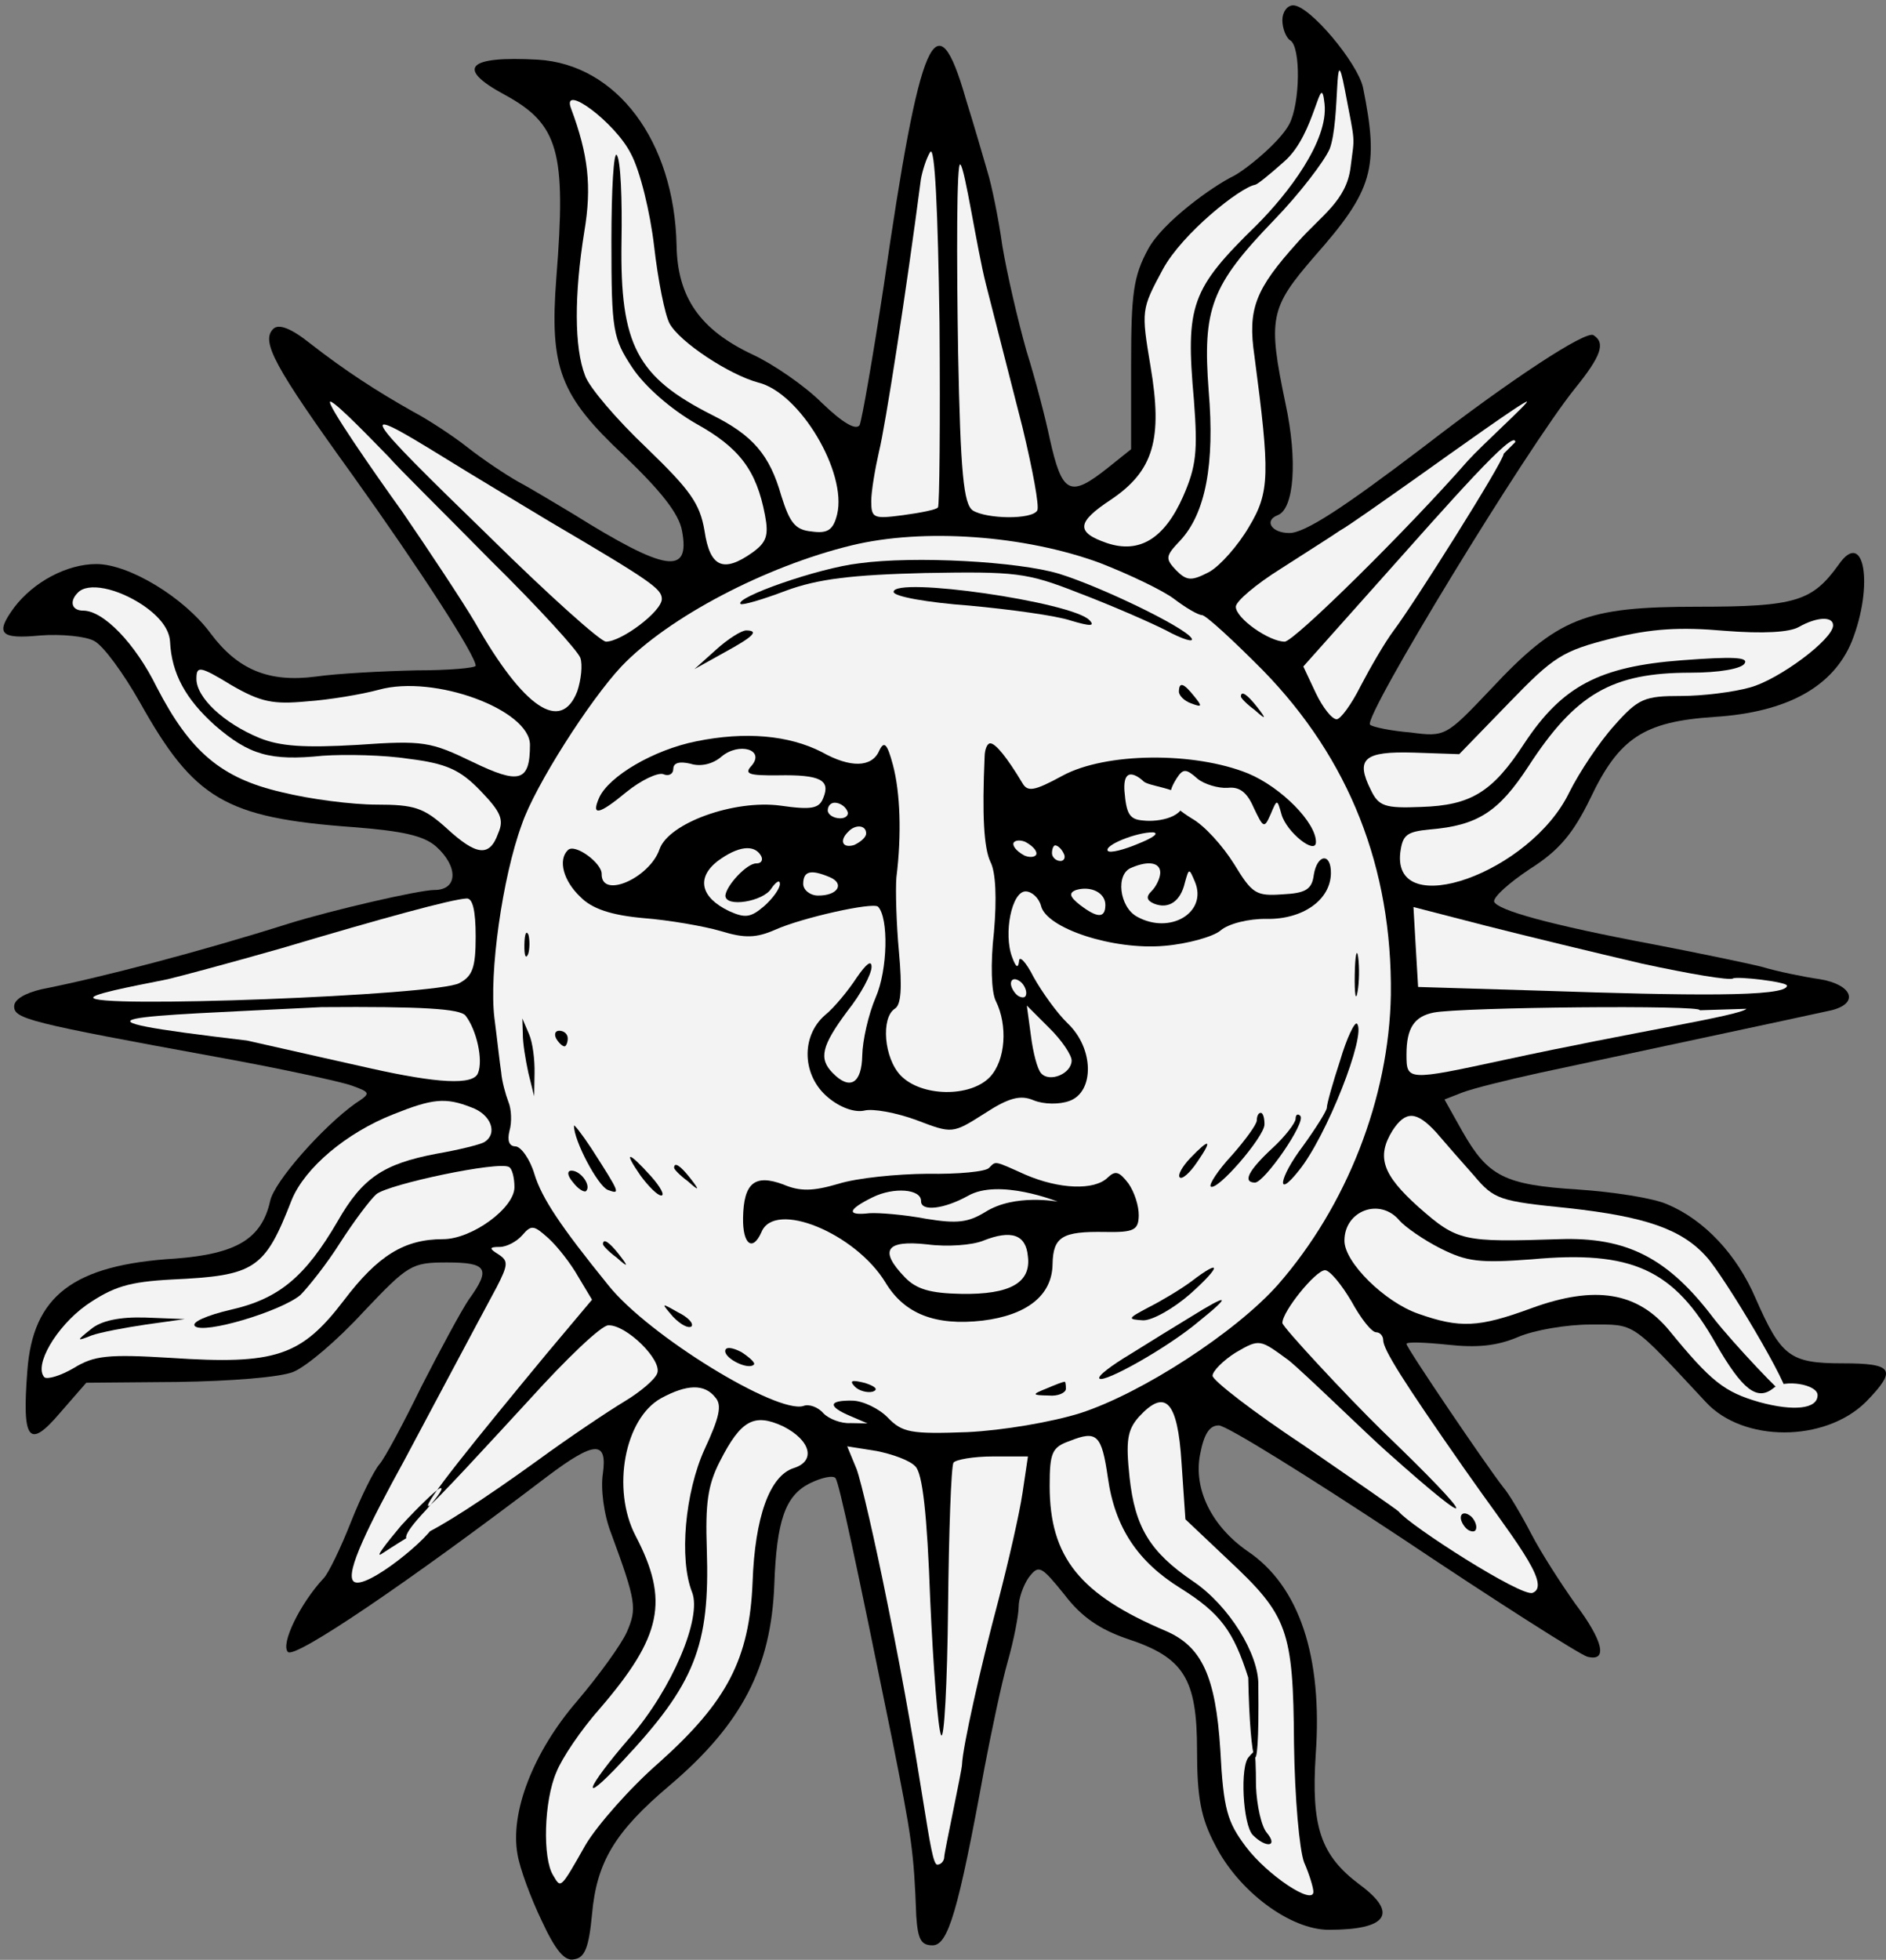 <?xml version="1.0" encoding="UTF-8" standalone="no"?>
<!DOCTYPE svg PUBLIC "-//W3C//DTD SVG 1.1//EN" "http://www.w3.org/Graphics/SVG/1.1/DTD/svg11.dtd">
<svg xmlns="http://www.w3.org/2000/svg" xmlns:dc="http://purl.org/dc/elements/1.1/" xmlns:xl="http://www.w3.org/1999/xlink" version="1.1" viewBox="40 60 284 295" width="284" height="295">
  <rect x="40" y="60" width="284" height="295" fill="#808080" stroke="none"/>
  <defs>
    <clipPath id="artboard_clip_path">
      <path d="M 40 60 L 324 60 L 324 355 L 40 355 Z"/>
    </clipPath>
  </defs>
  <g id="Sun_In_His_Splendor_(1)" fill-opacity="1" stroke-opacity="1" stroke-dasharray="none" stroke="none" fill="none">
    <title>Sun In His Splendor (1)</title>
    <g id="Sun_In_His_Splendor_(1): Layer 2" clip-path="url(#artboard_clip_path)">
      <title>Layer 2</title>
      <g id="Graphic_703">
        <path d="M 233.103 63.023 C 233.103 64.308 233.687 65.709 234.271 66.06 C 235.906 66.994 235.789 75.521 234.154 78.674 C 232.753 81.361 227.62 85.525 225.744 86.5 C 222.625 88.014 215.115 93.392 212.896 97.48 C 210.677 101.568 210.326 104.137 210.326 114.883 L 210.326 127.615 L 206.822 130.418 C 201.099 134.973 199.931 134.389 198.062 125.98 C 197.478 123.176 195.96 117.219 194.558 112.781 C 193.273 108.226 191.638 101.217 190.937 97.012 C 190.353 92.808 189.302 87.785 188.718 85.916 C 188.134 83.93 186.732 79.025 185.447 74.937 C 181.009 59.402 178.556 65.125 173.066 103.086 C 171.431 113.832 169.796 123.176 169.445 123.994 C 168.861 124.812 166.876 123.644 163.722 120.607 C 161.152 118.037 156.363 114.766 153.326 113.365 C 145.384 109.627 141.997 104.721 141.88 96.896 C 141.529 81.244 132.886 69.68 120.972 68.98 C 110.343 68.396 108.591 70.264 115.949 74.236 C 124.126 78.674 125.294 82.762 123.775 101.801 C 122.724 115.467 124.359 119.555 133.937 128.549 C 139.544 133.922 142.23 137.31 142.697 139.879 C 143.982 146.654 140.244 146.07 126.228 137.31 C 123.658 135.791 120.038 133.572 118.052 132.521 C 116.183 131.469 112.679 129.133 110.46 127.381 C 108.24 125.629 104.503 123.176 102.283 122.008 C 96.677 118.855 92.005 115.818 86.749 111.73 C 83.829 109.394 81.96 108.693 81.142 109.51 C 79.273 111.379 81.259 115.117 93.056 131.469 C 103.335 145.836 111.628 158.685 111.628 160.203 C 111.628 160.553 107.54 160.904 102.634 160.904 C 97.611 161.021 90.837 161.371 87.566 161.838 C 80.441 162.773 75.769 160.787 71.681 155.297 C 67.71 149.924 59.417 144.902 54.511 144.902 C 50.072 144.902 45.05 147.588 42.13 151.443 C 39.21 155.414 40.027 156.232 46.101 155.648 C 49.138 155.414 52.876 155.764 54.161 156.465 C 55.562 157.166 58.599 161.371 61.052 165.693 C 69.228 180.293 73.9 183.096 93.173 184.498 C 100.648 185.082 103.802 185.783 105.671 187.418 C 109.058 190.455 108.941 193.959 105.437 193.959 C 103.101 193.959 90.019 196.996 83.595 198.982 C 69.929 203.303 55.095 207.158 46.218 208.91 C 43.765 209.494 42.13 210.428 42.13 211.48 C 42.13 213.348 44.349 213.932 72.499 219.072 C 82.193 220.824 91.304 222.809 92.939 223.393 C 95.859 224.445 95.859 224.561 93.523 226.08 C 88.617 229.584 81.259 237.877 80.675 240.797 C 79.39 246.52 75.536 248.74 66.425 249.441 C 51.007 250.375 44.933 255.047 44.115 266.377 C 43.298 276.889 44.349 278.174 49.021 272.684 L 52.992 268.129 L 66.775 268.012 C 74.718 267.895 82.193 267.311 84.179 266.494 C 86.165 265.676 90.837 261.705 94.691 257.5 C 101.466 250.375 101.933 250.025 107.306 250.025 C 113.38 250.025 113.964 250.959 110.576 255.631 C 109.408 257.383 106.255 263.223 103.451 268.713 C 100.765 274.203 97.962 279.459 97.144 280.393 C 96.326 281.328 94.341 285.299 92.822 289.154 C 91.304 293.008 89.435 296.863 88.734 297.563 C 85.23 301.301 82.193 307.492 83.361 308.66 C 84.413 309.711 101.349 298.264 122.374 282.262 C 129.499 276.889 131.484 276.772 130.783 281.795 C 130.433 284.014 130.9 287.986 132.068 290.906 C 135.806 301.068 135.923 302.119 134.404 305.623 C 133.587 307.492 130.199 312.164 126.929 316.018 C 120.271 323.727 116.767 332.838 117.935 339.145 C 118.285 341.248 119.921 345.686 121.556 349.074 C 123.658 353.629 125.06 355.264 126.462 354.914 C 128.097 354.68 128.681 353.045 129.148 348.139 C 129.849 340.313 132.535 335.758 140.828 328.75 C 151.691 319.522 156.13 310.996 156.597 298.498 C 156.947 288.92 158.232 285.182 161.853 283.313 C 163.722 282.379 165.474 282.029 165.824 282.496 C 166.408 283.43 168.861 294.877 174.351 321.859 C 177.271 336.459 177.621 338.678 177.972 348.373 C 178.206 351.877 178.673 352.811 180.425 352.811 C 182.761 352.811 184.279 347.789 188.251 326.063 C 189.302 320.574 190.82 313.332 191.755 310.061 C 192.689 306.791 193.39 303.053 193.39 301.885 C 193.39 300.6 194.091 298.615 194.908 297.447 C 196.427 295.461 196.777 295.695 200.281 300.016 C 202.851 303.404 205.654 305.272 209.742 306.674 C 218.269 309.477 220.255 312.631 220.255 323.494 C 220.255 330.502 220.839 333.656 222.941 337.627 C 226.445 344.635 234.271 350.475 240.111 350.475 C 248.871 350.475 250.623 348.022 244.783 343.701 C 238.826 339.262 237.425 334.94 238.126 324.078 C 239.177 309.361 235.673 298.731 227.847 293.475 C 222.474 289.738 219.671 284.131 220.722 278.875 C 221.306 275.838 222.124 274.553 223.525 274.553 C 224.693 274.553 237.074 282.262 251.207 291.606 C 265.341 301.068 277.839 309.01 279.007 309.361 C 282.16 310.178 281.459 307.025 277.138 301.301 C 275.152 298.498 272.115 293.826 270.597 290.906 C 269.078 287.986 267.21 284.832 266.392 283.897 C 263.822 280.627 251.792 262.873 251.792 262.289 C 251.792 261.938 254.595 262.055 257.982 262.406 C 262.304 262.873 265.341 262.639 268.611 261.238 C 271.064 260.186 275.97 259.369 279.474 259.369 C 286.365 259.369 285.431 258.785 296.878 271.049 C 302.484 277.123 314.748 277.123 320.939 271.049 C 325.728 266.143 325.144 265.209 317.435 265.209 C 309.492 265.209 308.207 264.158 304.353 255.398 C 301.55 248.857 296.644 243.6 291.037 241.264 C 288.935 240.33 282.861 239.395 277.605 239.045 C 266.509 238.344 264.056 237.059 260.201 230.285 L 257.515 225.496 L 260.201 224.445 C 261.72 223.861 266.859 222.576 271.648 221.525 C 282.511 219.189 312.179 212.881 315.8 212.064 C 320.005 211.012 318.953 208.209 314.048 207.391 C 311.595 207.041 307.623 206.223 305.287 205.523 C 302.951 204.939 295.593 203.42 288.935 202.135 C 273.4 199.215 265.457 196.996 264.99 195.711 C 264.873 195.01 267.21 192.908 270.363 190.805 C 274.802 188.002 276.904 185.432 279.474 180.176 C 283.796 171.066 287.533 168.613 298.162 167.912 C 309.142 167.211 316.033 163.357 318.837 156.582 C 322.224 148.055 320.705 139.412 316.851 145.019 C 312.88 150.508 310.427 151.326 295.593 151.326 C 278.656 151.326 274.568 152.961 264.406 163.824 C 257.748 170.832 257.632 170.949 252.376 170.248 C 249.455 170.014 246.652 169.43 246.302 169.08 C 245.251 167.912 269.896 127.498 277.138 118.504 C 281.109 113.598 281.81 111.613 279.941 110.445 C 278.773 109.744 267.677 116.986 254.361 127.264 C 242.214 136.492 236.49 140.23 234.154 140.23 C 231.468 140.23 230.3 138.361 232.402 137.543 C 234.855 136.609 235.439 129.367 233.57 120.723 C 230.884 107.875 231.234 106.357 237.892 98.648 C 246.769 88.603 247.703 85.332 245.251 73.185 C 244.433 69.447 237.191 60.803 234.738 60.803 C 233.804 60.803 233.103 61.855 233.103 63.023 Z" fill="black"/>
      </g>
      <g id="Graphic_702">
        <path d="M 134.988 83.113 C 136.39 85.683 137.908 91.99 138.492 97.012 C 139.076 102.152 140.128 107.408 140.828 108.693 C 142.347 111.496 149.822 116.402 154.144 117.57 C 160.451 119.088 167.576 131.119 166.058 137.426 C 165.474 139.762 164.656 140.346 162.203 139.996 C 159.751 139.762 158.933 138.711 157.648 134.623 C 155.896 128.432 153.326 125.512 147.253 122.476 C 135.923 116.752 133.353 111.963 133.587 96.428 C 133.703 90.004 133.47 84.164 132.886 83.346 C 132.419 82.646 132.068 88.486 132.068 96.312 C 132.068 109.861 132.302 110.912 135.222 115.351 C 137.091 118.154 140.945 121.541 144.8 123.76 C 151.341 127.381 153.91 130.769 155.195 137.543 C 155.779 140.58 155.429 141.631 153.326 143.15 C 148.888 146.303 146.902 145.369 146.085 139.879 C 145.384 135.791 143.982 133.805 137.324 127.381 C 132.886 123.176 128.681 118.271 128.097 116.519 C 126.462 112.314 126.462 104.371 127.98 94.91 C 129.148 88.019 128.564 83.23 125.994 76.338 C 124.476 72.367 132.652 78.441 134.988 83.113 Z" fill="#f3f3f3"/>
      </g>
      <g id="Graphic_701">
        <path d="M 235.439 96.428 C 229.015 103.553 227.847 106.473 228.898 113.598 C 231.234 131.353 231.234 134.039 228.08 139.295 C 226.445 142.098 223.759 145.135 222.124 146.07 C 219.437 147.471 218.736 147.471 217.101 145.836 C 215.466 144.084 215.466 143.734 217.685 141.398 C 221.539 137.31 222.941 129.834 222.007 118.855 C 221.072 106.473 222.357 102.969 231.818 93.158 C 235.673 89.187 239.41 84.281 240.228 82.412 C 241.863 78.09 240.861 64.857 242.5 73.45 C 244.139 82.043 243.991 80.191 243.371 85.201 C 242.75 90.21 238.943 92.457 235.439 96.428 Z" fill="#f3f3f3"/>
      </g>
      <g id="Graphic_700">
        <path d="M 181.242 136.375 C 181.009 136.726 178.556 137.193 175.986 137.543 C 171.548 138.127 171.197 138.01 171.197 135.441 C 171.197 133.922 171.781 130.535 172.365 127.965 C 173.3 124.228 176.453 104.021 178.673 86.967 C 178.906 85.683 179.49 83.814 180.074 82.879 C 180.775 81.828 181.242 91.756 181.476 108.576 C 181.593 123.644 181.476 136.141 181.242 136.375 Z" fill="#f3f3f3"/>
      </g>
      <g id="Graphic_699">
        <path d="M 229.249 93.859 C 219.32 103.553 218.503 105.889 219.787 120.256 C 220.371 127.965 220.138 130.185 218.152 134.74 C 215.349 141.047 211.611 143.383 206.705 141.748 C 201.917 140.113 202.15 138.594 207.29 135.207 C 213.714 130.885 215.115 126.096 213.246 115.117 C 211.845 106.707 211.845 106.59 215.115 100.517 C 218.035 95.144 226.731 88.201 229.009 87.812 C 229.346 87.754 231.142 86.316 233.361 84.33 C 238.15 80.242 238.843 70.024 239.454 75.626 C 240.065 81.228 233.921 89.187 229.249 93.859 Z" fill="#f3f3f3"/>
      </g>
      <g id="Graphic_698">
        <path d="M 188.484 102.853 C 189.886 108.342 192.339 117.92 193.974 124.344 C 195.492 130.652 196.544 136.258 196.193 136.842 C 195.376 138.244 188.601 138.127 186.499 136.842 C 185.097 135.908 184.63 131.119 184.279 113.131 C 184.046 99.115 184.034 84.065 184.618 84.766 C 185.319 85.35 187.083 97.363 188.484 102.853 Z" fill="#f3f3f3"/>
      </g>
      <g id="Graphic_697">
        <path d="M 106.722 128.783 C 111.044 131.469 118.285 135.791 122.724 138.478 C 138.025 147.471 139.66 148.639 139.66 150.158 C 139.66 152.027 133.587 156.582 131.251 156.582 C 130.433 156.582 122.49 149.457 113.73 140.814 C 93.99 121.658 93.29 120.49 106.722 128.783 Z" fill="#f3f3f3"/>
      </g>
      <g id="Graphic_696">
        <path d="M 261.019 129.367 C 252.025 139.646 234.855 156.582 233.453 156.582 C 231.117 156.582 226.095 153.078 226.095 151.326 C 226.095 150.508 229.132 147.939 232.869 145.603 C 236.49 143.266 240.578 140.697 241.746 139.879 C 243.031 139.178 248.287 135.441 253.427 131.82 C 258.683 128.082 269.334 120.452 269.918 120.452 C 270.385 120.452 263.121 127.031 261.019 129.367 Z" fill="#f3f3f3"/>
      </g>
      <g id="Graphic_695">
        <path d="M 98.546 128.783 C 99.831 130.301 106.839 137.193 113.847 144.318 C 120.972 151.326 127.046 157.984 127.396 159.035 C 127.747 160.086 127.513 162.305 126.929 164.057 C 124.476 170.365 118.869 166.627 111.511 153.662 C 109.642 150.508 104.62 142.916 100.531 136.959 C 96.326 131.119 88.926 120.452 89.744 120.452 C 90.561 120.452 97.144 127.381 98.546 128.783 Z" fill="#f3f3f3"/>
      </g>
      <g id="Graphic_694">
        <path d="M 266.436 128.286 C 266.436 129.454 252.843 150.975 249.923 154.83 C 248.521 156.699 246.302 160.553 244.9 163.24 C 243.498 166.043 241.863 168.262 241.279 168.262 C 240.578 168.262 239.177 166.51 238.126 164.291 L 236.257 160.32 L 247.82 147.355 C 258.332 135.557 268.177 124.326 268.177 126.545 Z" fill="#f3f3f3"/>
      </g>
      <g id="Graphic_692">
        <path d="M 61.519 151.092 C 64.089 152.844 65.49 154.713 65.607 156.582 C 65.841 161.371 67.943 165.225 72.382 169.197 C 77.521 173.635 80.675 174.57 88.617 173.752 C 92.005 173.518 97.845 173.635 101.583 174.219 C 107.189 174.92 109.292 175.855 112.329 179.008 C 115.365 182.162 115.949 183.33 115.015 185.432 C 113.73 189.053 111.745 188.82 107.189 184.615 C 103.802 181.578 102.4 181.111 96.677 181.111 C 93.056 181.111 86.632 180.293 82.427 179.242 C 73.316 177.139 68.644 173.168 63.622 163.473 C 60.351 156.816 55.562 151.91 52.525 151.91 C 50.773 151.91 50.423 150.508 51.708 149.223 C 53.226 147.588 57.665 148.523 61.519 151.092 Z" fill="#f3f3f3"/>
      </g>
      <g id="Graphic_691">
        <path d="M 316.033 154.129 C 316.033 156.232 307.857 162.305 303.535 163.473 C 301.082 164.174 296.41 164.758 293.14 164.758 C 287.65 164.758 286.716 165.109 283.095 169.197 C 280.875 171.65 277.839 176.205 276.32 179.242 C 270.48 191.389 249.689 198.748 250.857 188.352 C 251.207 185.666 251.792 185.199 255.296 184.848 C 262.537 184.264 265.691 182.162 270.13 175.387 C 277.255 164.408 282.744 161.254 294.541 161.254 C 298.863 161.254 302.25 160.67 302.718 159.853 C 303.302 158.918 300.966 158.801 293.257 159.385 C 280.875 160.32 275.269 163.24 269.546 171.883 C 264.757 179.242 261.486 181.227 254.011 181.461 C 248.521 181.695 247.587 181.344 246.419 178.891 C 244.083 174.219 245.367 173.051 252.96 173.285 L 259.734 173.518 L 267.21 165.81 C 273.984 158.801 275.269 157.984 282.628 156.115 C 288.701 154.596 293.023 154.363 299.681 154.947 C 305.521 155.414 309.492 155.18 310.894 154.363 C 313.58 152.844 316.033 152.728 316.033 154.129 Z" fill="#f3f3f3"/>
      </g>
      <g id="Graphic_690">
        <path d="M 86.165 165.576 C 89.552 165.342 94.458 164.525 97.027 163.824 C 105.437 161.488 119.804 166.861 119.804 172.117 C 119.804 177.723 118.169 178.074 111.16 174.687 C 104.853 171.65 103.802 171.416 93.874 172.117 C 85.814 172.584 82.193 172.35 79.04 171.066 C 73.667 168.846 69.579 164.992 69.579 162.189 C 69.579 160.203 70.046 160.203 74.835 163.123 C 79.273 165.693 81.142 166.043 86.165 165.576 Z" fill="#f3f3f3"/>
      </g>
      <g id="Graphic_689">
        <path d="M 111.628 200.967 C 111.628 205.639 111.16 206.924 109.175 207.975 C 105.904 209.844 52.889 211.856 54.057 210.104 C 54.408 209.403 63.154 207.859 65.257 207.391 C 67.242 206.924 75.068 204.822 82.427 202.719 C 97.728 198.164 108.007 195.361 110.226 195.244 C 111.16 195.127 111.628 196.996 111.628 200.967 Z" fill="#f3f3f3"/>
      </g>
      <g id="Graphic_688">
        <path d="M 287.3 205.055 C 294.308 206.574 300.498 207.625 300.966 207.275 C 301.55 206.924 309.086 207.779 309.086 208.363 C 309.086 210.115 293.724 209.844 272.816 209.143 L 253.544 208.559 L 253.193 202.602 L 252.843 196.529 L 263.705 199.332 C 269.662 200.85 280.291 203.42 287.3 205.055 Z" fill="#f3f3f3"/>
      </g>
      <g id="Graphic_687">
        <path d="M 110.109 212.881 C 111.745 214.984 112.796 219.539 111.978 221.525 C 111.277 223.393 105.788 223.043 95.859 220.824 C 93.29 220.24 84.88 218.371 77.171 216.619 C 47.168 213.086 58.724 213.086 88.384 211.596 C 103.568 211.48 109.292 211.83 110.109 212.881 Z" fill="#f3f3f3"/>
      </g>
      <g id="Graphic_686">
        <path d="M 302.993 211.845 C 301.942 212.896 286.482 215.217 266.509 219.539 C 251.908 222.693 251.792 222.693 251.792 218.721 C 251.792 214.75 252.96 212.998 255.88 212.414 C 259.968 211.596 296.761 211.246 295.943 212.064 Z" fill="#f3f3f3"/>
      </g>
      <g id="Graphic_685">
        <path d="M 110.927 226.664 C 113.964 227.715 115.015 230.635 112.913 231.92 C 112.329 232.27 109.058 233.088 105.671 233.672 C 97.728 235.191 94.574 237.293 90.837 243.834 C 85.931 252.244 81.96 255.514 74.718 257.15 C 71.214 257.967 68.761 259.018 69.345 259.602 C 70.63 260.887 82.31 257.383 85.23 254.93 C 86.398 253.762 89.201 250.258 91.187 247.105 C 93.29 243.834 95.742 240.564 96.677 239.746 C 98.546 238.227 115.132 234.723 116.65 235.658 C 117.117 235.891 117.468 237.293 117.468 238.695 C 117.468 241.848 111.044 246.52 106.722 246.52 C 100.882 246.52 96.91 248.973 91.771 255.748 C 85.347 264.158 81.492 265.443 65.724 264.391 C 56.263 263.807 54.161 264.041 51.124 265.91 C 49.138 267.078 47.152 267.662 46.685 267.311 C 45.05 265.559 48.437 259.719 52.992 256.449 C 57.081 253.645 59.417 252.945 65.841 252.594 C 78.456 252.01 79.857 251.076 83.945 240.564 C 85.931 235.775 92.122 230.518 99.247 227.715 C 105.087 225.379 107.072 225.145 110.927 226.664 Z" fill="#f3f3f3"/>
      </g>
      <g id="Graphic_684">
        <path d="M 256.23 230.402 C 257.515 231.92 260.085 234.84 261.953 236.943 C 264.99 240.564 265.808 240.797 276.203 241.848 C 287.767 243.133 293.257 245.002 296.994 249.207 C 299.564 252.01 309.904 269.228 309.086 270.162 C 308.736 270.396 300.966 262.172 298.046 258.434 C 291.154 249.324 284.964 246.17 274.802 246.52 C 260.318 246.988 259.5 246.871 253.66 241.732 C 248.171 236.826 247.236 234.139 249.689 230.168 C 251.675 227.131 253.31 227.248 256.23 230.402 Z" fill="#f3f3f3"/>
      </g>
      <g id="Graphic_683">
        <path d="M 250.74 243.717 C 251.558 244.652 254.361 246.637 256.931 247.922 C 260.902 249.908 262.771 250.141 270.597 249.557 C 285.781 248.156 292.089 251.076 298.396 262.289 C 302.367 269.18 304.587 270.932 307.039 268.947 C 308.675 267.545 313.697 268.363 313.697 269.998 C 313.697 272.1 310.076 272.451 304.937 271.049 C 299.681 269.531 297.695 268.012 291.388 260.303 C 286.599 254.463 280.175 253.412 270.597 256.916 C 262.654 259.836 259.851 259.953 253.544 257.734 C 248.521 255.982 242.447 250.025 242.447 246.754 C 242.447 242.199 247.82 240.213 250.74 243.717 Z" fill="#f3f3f3"/>
      </g>
      <g id="Graphic_682">
        <path d="M 127.046 252.127 L 129.148 255.631 L 122.374 263.691 C 111.745 276.539 103.489 286.7 104.541 286.7 C 105.008 286.7 114.314 276.539 119.804 270.582 C 125.294 264.508 130.55 259.486 131.601 259.486 C 134.287 259.369 139.777 264.742 138.96 266.727 C 138.609 267.662 136.39 269.531 134.054 270.932 C 131.718 272.334 125.761 276.305 120.972 279.809 C 104.152 291.957 96.443 295.461 104.152 287.285 C 106.021 285.182 106.956 283.781 106.255 284.014 C 105.671 284.248 102.984 286.818 100.415 289.621 C 97.962 292.541 96.56 294.41 97.378 293.943 C 98.079 293.475 105.411 288.727 105.411 289.311 C 105.411 290.946 94.861 299.65 93.225 298.015 C 91.941 296.73 95.626 289.387 100.882 279.809 C 103.685 274.553 112.445 258.084 114.781 253.762 C 116.533 250.375 116.533 249.791 115.132 248.857 C 113.613 247.922 113.613 247.689 115.249 247.689 C 116.3 247.689 117.818 246.871 118.636 245.936 C 120.038 244.301 120.388 244.418 122.607 246.404 C 124.009 247.689 125.994 250.258 127.046 252.127 Z" fill="#f3f3f3"/>
      </g>
      <g id="Graphic_681">
        <path d="M 243.498 255.865 C 244.9 258.434 246.535 260.537 247.236 260.537 C 247.82 260.537 248.287 261.121 248.287 261.705 C 248.287 263.107 251.207 267.779 260.435 280.977 C 267.443 291.022 273.825 298.588 270.788 299.756 C 269.153 300.457 252.259 289.621 250.623 287.518 C 250.273 287.168 243.849 282.729 236.373 277.59 C 228.781 272.568 222.591 267.779 222.591 267.078 C 222.591 266.377 224.226 264.742 226.095 263.574 C 229.716 261.471 229.716 261.588 234.037 264.742 C 236.373 266.611 245.939 275.969 248.859 278.538 C 263.109 291.27 262.641 289.284 248.158 275.385 C 242.785 270.128 233.103 259.719 233.103 259.135 C 233.103 257.383 238.126 251.193 239.527 251.193 C 240.228 251.193 241.98 253.295 243.498 255.865 Z" fill="#f3f3f3"/>
      </g>
      <g id="Graphic_680">
        <path d="M 147.72 270.348 C 148.771 271.516 148.304 273.385 146.085 278.174 C 143.165 284.598 142.23 294.643 144.216 299.666 C 145.734 303.52 141.179 314.266 134.872 321.508 C 128.097 329.334 127.163 332.137 133.703 325.129 C 144.683 313.449 146.902 307.725 146.435 293.242 C 146.201 286.35 146.552 283.547 148.421 279.926 C 151.574 273.736 153.56 272.684 157.882 274.67 C 162.087 276.772 162.904 279.926 159.517 280.977 C 155.896 282.145 153.677 288.336 153.326 298.147 C 152.859 309.711 149.472 316.135 139.31 325.246 C 134.872 329.1 129.966 334.707 128.214 337.627 C 124.359 344.402 124.476 344.285 123.308 342.299 C 121.673 339.729 121.906 331.086 123.775 326.764 C 124.593 324.662 127.513 320.34 130.316 317.186 C 139.66 306.324 140.828 300.951 135.689 291.139 C 132.068 284.131 134.054 273.502 139.544 270.465 C 143.398 268.363 146.085 268.246 147.72 270.348 Z" fill="#f3f3f3"/>
      </g>
      <g id="Graphic_679">
        <path d="M 217.919 280.16 L 218.503 288.686 L 224.927 294.76 C 233.921 303.17 234.738 305.272 234.855 322.443 C 234.972 330.736 235.673 338.445 236.373 340.313 C 237.191 342.182 237.775 344.168 237.775 344.752 C 237.775 346.854 230.884 342.299 227.613 337.977 C 224.81 334.24 224.226 332.371 223.759 323.377 C 223.058 312.281 220.955 307.842 215.583 305.506 C 202.617 300.016 198.062 294.41 198.062 283.664 C 198.062 278.641 198.412 277.824 201.099 276.889 C 205.187 275.254 205.888 275.955 206.822 282.379 C 207.874 289.971 211.378 295.111 217.802 299.082 C 223.759 302.82 225.744 305.506 227.964 312.514 C 228.213 325.683 229.694 330.72 229.482 313.682 C 229.599 309.01 225.044 301.652 219.671 298.031 C 213.13 293.592 210.91 289.854 210.093 282.379 C 209.509 276.889 209.742 275.254 211.494 273.268 C 215.466 268.947 217.335 270.816 217.919 280.16 Z" fill="#f3f3f3"/>
      </g>
      <g id="Graphic_678">
        <path d="M 177.855 280.744 C 178.906 281.795 179.607 287.752 180.074 300.834 C 180.542 311.113 181.242 320.223 181.71 321.158 C 182.177 322.092 182.644 313.449 182.761 302.002 C 182.878 290.555 183.228 280.744 183.578 280.16 C 183.929 279.693 186.615 279.225 189.535 279.225 L 194.792 279.225 L 193.974 284.715 C 193.507 287.869 191.871 294.994 190.353 300.834 C 187.55 311.346 184.98 322.91 184.863 325.596 C 184.863 326.414 182.188 338.796 182.188 339.497 C 182.188 340.081 181.721 340.665 181.137 340.665 C 179.968 340.665 179.14 328.283 173.65 301.418 C 171.781 292.074 169.679 282.963 168.978 281.094 L 167.576 277.707 L 172.015 278.408 C 174.351 278.875 177.037 279.809 177.855 280.744 Z" fill="#f3f3f3"/>
      </g>
      <g id="Group_706">
        <g id="Graphic_693">
          <path d="M 205.597 144.722 C 210.007 146.435 215.104 148.86 216.834 150.175 C 218.563 151.49 220.413 152.574 220.997 152.584 C 221.581 152.594 225.72 156.405 230.197 160.922 C 243.166 174.233 249.656 190.584 249.439 209.739 C 249.167 225.271 242.809 241.515 232.439 253.367 C 226.123 260.499 211.944 269.714 202.662 272.707 C 198.434 274.035 191.052 275.308 185.674 275.564 C 177.14 275.883 175.859 275.627 173.679 273.369 C 172.417 272.062 169.985 270.851 168.35 270.823 C 164.73 270.759 164.597 271.692 168.076 273.154 L 170.627 274.25 L 168.057 274.205 C 166.654 274.298 164.797 273.564 163.994 272.733 C 163.193 271.784 161.8 271.292 160.976 271.628 C 156.983 272.844 137.68 261.058 131.621 253.476 C 124.416 244.589 121.57 240.334 120.465 236.693 C 119.803 234.462 118.434 232.569 117.617 232.554 C 116.682 232.538 116.346 231.714 116.723 230.202 C 117.096 228.924 117.014 226.936 116.565 225.877 C 116.118 224.701 115.569 222.706 115.475 221.419 C 115.264 220.13 114.862 216.385 114.45 213.224 C 113.631 206.551 115.636 192.1 118.579 184.09 C 120.55 178.284 128.836 165.345 133.598 160.288 C 140.618 152.934 155.238 145.245 168.261 142.084 C 179.054 139.469 194.222 140.552 205.597 144.722 Z" fill="#f3f3f3"/>
        </g>
        <g id="Graphic_677">
          <path d="M 169.382 144.791 C 163.178 145.5 150.6 149.954 151.518 150.904 C 151.748 151.142 154.8 150.261 158.328 148.92 C 163.149 147.135 168.3 146.524 179.286 146.249 C 192.958 146.02 194.591 146.165 202.365 149.222 C 206.891 150.936 212.804 153.493 215.468 154.824 C 218.129 156.272 219.873 156.77 219.418 156.061 C 218.395 154.408 205.885 148.349 199.494 146.368 C 193.335 144.508 177.696 143.651 169.382 144.791 Z" fill="black"/>
        </g>
        <g id="Graphic_676">
          <path d="M 174.564 149.087 C 174.551 149.788 179.676 150.695 185.976 151.155 C 192.157 151.73 199.034 152.668 201.24 153.408 C 204.146 154.276 204.963 154.29 204.045 153.34 C 201.406 150.607 174.604 146.751 174.564 149.087 Z" fill="black"/>
        </g>
        <g id="Graphic_675">
          <path d="M 147.894 157.733 L 144.571 160.713 L 149.054 158.221 C 153.418 155.844 154.368 154.926 152.383 154.891 C 151.682 154.879 149.675 156.129 147.894 157.733 Z" fill="black"/>
        </g>
        <g id="Graphic_674">
          <path d="M 217.525 164.089 C 217.515 164.673 218.319 165.505 219.363 165.873 C 220.988 166.486 221.107 166.371 219.849 164.83 C 218.249 162.816 217.552 162.571 217.525 164.089 Z" fill="black"/>
        </g>
        <g id="Graphic_673">
          <path d="M 226.858 164.836 C 226.854 165.069 227.772 166.02 228.926 166.858 C 230.651 168.407 230.77 168.292 229.284 166.397 C 227.799 164.502 226.874 163.902 226.858 164.836 Z" fill="black"/>
        </g>
        <g id="Graphic_672">
          <path d="M 144.849 171.582 C 138.401 172.871 131.673 176.843 130.215 180.088 C 128.998 182.87 130.17 182.657 134.318 179.225 C 136.57 177.395 139.043 176.27 139.856 176.518 C 140.668 176.883 141.374 176.545 141.389 175.727 C 141.405 174.793 142.343 174.576 143.972 174.954 C 145.482 175.448 147.359 175.014 148.664 173.868 C 151.272 171.694 155.224 172.814 153.196 175.232 C 152.006 176.496 152.703 176.742 157.143 176.703 C 163.57 176.582 165.074 177.425 163.976 180.093 C 163.363 181.718 162.191 181.931 157.53 181.266 C 150.537 180.326 140.662 183.892 139.308 187.84 C 137.831 192.137 130.531 195.397 130.599 191.543 C 130.627 189.908 126.591 186.917 125.521 187.95 C 123.977 189.442 124.856 192.611 127.384 194.992 C 129.106 196.774 132.009 197.759 136.908 198.195 C 140.758 198.496 145.999 199.405 148.556 200.151 C 152.158 201.265 153.912 201.179 156.737 199.943 C 160.74 198.144 171.412 195.76 172.218 196.475 C 173.824 198.139 173.688 205.963 171.862 210.137 C 170.767 212.688 169.88 216.644 169.841 218.863 C 169.768 223.068 167.995 224.205 165.356 221.472 C 163.291 219.333 163.674 217.471 167.622 212.166 C 169.652 209.631 171.223 206.621 171.241 205.57 C 171.262 204.402 170.432 205.089 168.994 207.166 C 167.793 209.015 165.644 211.664 164.222 212.807 C 160.545 216.014 160.791 221.976 164.707 225.199 C 166.549 226.75 168.756 227.489 170.163 227.163 C 171.454 226.835 174.948 227.48 177.966 228.584 C 183.42 230.666 183.42 230.666 188.263 227.596 C 191.926 225.207 193.686 224.77 195.657 225.622 C 197.165 226.233 199.501 226.274 201.029 225.716 C 204.791 224.38 204.788 217.838 200.766 214.029 C 199.158 212.483 196.877 209.289 195.631 207.047 C 194.502 204.808 193.469 203.739 193.453 204.673 C 193.316 205.839 192.969 205.599 192.412 204.071 C 191.072 200.543 192.352 194.14 194.454 194.176 C 195.388 194.193 196.423 195.145 196.753 196.319 C 197.511 199.72 207.617 203.051 215.339 202.368 C 218.848 202.079 222.723 200.978 223.79 200.062 C 224.976 199.032 228.027 198.267 230.713 198.314 C 236.202 198.41 240.342 195.445 240.412 191.474 C 240.467 188.321 238.361 188.518 237.838 191.663 C 237.566 193.878 236.622 194.445 233.114 194.618 C 229.137 194.899 228.559 194.538 225.834 190.051 C 224.129 187.335 221.379 184.249 219.412 183.164 C 215.945 181 215.499 179.824 217.18 177.167 C 218.141 175.665 218.608 175.673 220.334 177.222 C 221.37 178.058 223.462 178.678 224.866 178.586 C 226.622 178.383 227.775 179.221 228.786 181.575 C 230.251 184.638 230.366 184.757 231.339 182.554 C 232.314 180.235 232.314 180.235 232.974 182.583 C 233.744 185.283 238.123 188.747 238.158 186.762 C 238.208 183.842 232.928 178.493 227.941 176.42 C 219.821 173.124 206.501 173.242 200.015 176.75 C 195.651 179.127 194.715 179.228 193.922 177.812 C 191.651 174.034 189.936 171.902 189.119 171.887 C 188.652 171.879 188.285 172.807 188.267 173.858 C 187.878 182.73 188.143 187.641 189.157 189.762 C 189.948 191.294 190.112 195.269 189.674 200.285 C 189.124 205.065 189.282 209.39 189.96 210.687 C 191.766 214.34 191.44 219.591 189.06 222.119 C 186.085 225.222 178.727 225.093 175.629 221.885 C 173.105 219.271 172.627 213.188 174.754 211.823 C 175.698 211.255 175.86 208.688 175.37 203.306 C 174.976 199.093 174.832 193.951 174.981 192.084 C 175.796 185.556 175.556 179.244 174.459 175.136 C 173.582 171.85 173.121 171.491 172.394 172.997 C 171.298 175.548 168.026 175.608 163.746 173.197 C 158.767 170.657 152.235 170.075 144.849 171.582 Z" fill="black"/>
        </g>
        <g id="Graphic_671">
          <path d="M 212.14 177.552 C 212.826 178.382 217.748 178.626 218.186 180.269 C 218.723 182.966 214.495 183.779 212.163 183.504 C 210.063 183.351 209.61 182.525 209.321 179.016 C 209.048 174.572 212.14 177.552 212.14 177.552 Z" fill="#f3f3f3"/>
        </g>
        <g id="Graphic_670">
          <path d="M 167.564 182.025 C 167.904 182.615 167.426 183.191 166.492 183.174 C 165.441 183.156 164.634 182.558 164.644 181.974 C 164.656 181.273 165.131 180.814 165.715 180.825 C 166.416 180.837 167.225 181.318 167.564 182.025 Z" fill="#f3f3f3"/>
        </g>
        <g id="Graphic_669">
          <path d="M 170.424 185.463 C 170.414 186.047 169.584 186.733 168.642 187.184 C 166.88 187.737 166.316 186.559 167.742 185.182 C 168.814 184.033 170.446 184.178 170.424 185.463 Z" fill="#f3f3f3"/>
        </g>
        <g id="Graphic_668">
          <path d="M 211.401 186.996 C 209.283 187.893 207.171 188.441 206.826 188.084 C 206.14 187.254 211.198 185.24 213.651 185.283 C 214.583 185.416 213.637 186.1 211.401 186.996 Z" fill="#f3f3f3"/>
        </g>
        <g id="Graphic_667">
          <path d="M 196.072 188.48 C 196.064 188.948 195.242 189.167 194.314 188.8 C 193.388 188.317 192.583 187.602 192.593 187.018 C 192.601 186.551 193.423 186.331 194.351 186.698 C 195.277 187.182 196.082 187.897 196.072 188.48 Z" fill="#f3f3f3"/>
        </g>
        <g id="Graphic_666">
          <path d="M 200.161 188.435 C 200.502 189.025 200.258 189.605 199.674 189.595 C 198.973 189.583 198.4 188.988 198.41 188.404 C 198.422 187.704 198.664 187.241 198.897 187.245 C 199.248 187.251 199.823 187.728 200.161 188.435 Z" fill="#f3f3f3"/>
        </g>
        <g id="Graphic_665">
          <path d="M 154.595 188.808 C 154.935 189.398 154.691 189.978 153.874 189.964 C 152.472 189.939 149.377 193.273 149.233 194.789 C 149.201 196.658 154.942 195.706 156.144 193.741 C 156.863 192.703 157.453 192.362 157.441 193.063 C 157.429 193.764 156.351 195.264 155.046 196.409 C 153.03 198.126 152.211 198.229 149.777 197.135 C 145.49 195.074 144.84 192.142 148.039 189.628 C 151.116 187.345 153.574 187.038 154.595 188.808 Z" fill="#f3f3f3"/>
        </g>
        <g id="Graphic_664">
          <path d="M 214.713 191.376 C 214.699 192.193 214.092 193.468 213.379 194.156 C 212.547 194.96 212.654 195.546 213.814 196.033 C 216.018 196.889 217.793 195.635 218.425 192.843 C 219.048 190.634 219.048 190.634 219.946 192.752 C 221.852 197.342 216.185 200.747 211.21 197.974 C 208.548 196.525 207.935 191.491 210.404 190.6 C 212.994 189.477 214.739 189.858 214.713 191.376 Z" fill="#f3f3f3"/>
        </g>
        <g id="Graphic_663">
          <path d="M 164.936 192.026 C 167.255 193.001 166.171 194.851 163.135 194.798 C 161.967 194.778 160.93 193.942 160.947 193.007 C 160.979 191.139 162.036 190.807 164.936 192.026 Z" fill="#f3f3f3"/>
        </g>
        <g id="Graphic_662">
          <path d="M 206.45 196.255 C 206.416 198.24 205.248 198.22 202.596 196.188 C 201.098 194.993 200.875 194.405 202.051 193.959 C 204.282 193.297 206.483 194.386 206.45 196.255 Z" fill="#f3f3f3"/>
        </g>
        <g id="Graphic_661">
          <path d="M 194.537 209.481 C 194.525 210.182 194.056 210.291 193.361 209.928 C 192.783 209.568 192.216 208.623 192.226 208.039 C 192.238 207.339 192.824 207.232 193.402 207.593 C 194.097 207.955 194.547 208.898 194.537 209.481 Z" fill="#f3f3f3"/>
        </g>
        <g id="Graphic_660">
          <path d="M 201.369 219.647 C 201.334 221.633 198.04 222.977 196.78 221.553 C 196.206 220.959 195.55 218.378 195.243 215.919 L 194.621 211.352 L 197.951 214.681 C 199.904 216.584 201.383 218.83 201.369 219.647 Z" fill="#f3f3f3"/>
        </g>
        <g id="Graphic_659">
          <path d="M 118.964 202.204 C 118.936 203.839 119.159 204.427 119.524 203.616 C 119.769 202.919 119.794 201.518 119.575 200.696 C 119.237 199.99 118.993 200.569 118.964 202.204 Z" fill="black"/>
        </g>
        <g id="Graphic_658">
          <path d="M 244.001 206.723 C 243.95 209.643 244.163 210.815 244.423 209.301 C 244.681 207.903 244.722 205.568 244.515 204.045 C 244.306 202.64 244.052 203.804 244.001 206.723 Z" fill="black"/>
        </g>
        <g id="Graphic_657">
          <path d="M 241.789 219.652 C 240.679 223.02 239.806 226.159 239.796 226.743 C 239.788 227.21 238.106 229.868 236.191 232.521 C 232.603 237.248 232.077 240.627 235.541 236.248 C 239.719 231.181 245.831 215.634 244.339 214.089 C 243.995 213.733 242.782 216.281 241.789 219.652 Z" fill="black"/>
        </g>
        <g id="Graphic_656">
          <path d="M 118.73 215.635 C 118.707 216.919 119.13 219.497 119.562 221.49 L 120.435 225.01 L 120.496 221.507 C 120.531 219.521 120.226 216.946 119.664 215.651 L 118.654 213.297 L 118.73 215.635 Z" fill="black"/>
        </g>
        <g id="Graphic_655">
          <path d="M 123.741 216.306 C 124.082 216.896 124.655 217.491 125.006 217.497 C 125.239 217.501 125.483 216.921 125.493 216.337 C 125.505 215.636 124.93 215.159 124.229 215.147 C 123.645 215.136 123.403 215.6 123.741 216.306 Z" fill="black"/>
        </g>
        <g id="Graphic_654">
          <path d="M 229.249 228.662 C 229.238 229.246 227.563 231.553 225.537 233.854 C 223.394 236.153 222.072 238.233 222.3 238.587 C 223.22 239.421 230.374 231.135 230.406 229.266 C 230.423 228.332 230.203 227.51 229.853 227.504 C 229.503 227.498 229.261 227.961 229.249 228.662 Z" fill="black"/>
        </g>
        <g id="Graphic_653">
          <path d="M 235.094 228.413 C 235.084 228.997 233.529 231.073 231.511 232.907 C 227.948 236.233 227.1 237.97 228.969 238.003 C 230.37 238.027 236.721 228.909 235.803 227.959 C 235.459 227.602 235.106 227.713 235.094 228.413 Z" fill="black"/>
        </g>
        <g id="Graphic_652">
          <path d="M 126.433 229.437 C 126.394 231.656 130.013 238.495 131.521 239.105 C 133.494 239.841 133.381 239.605 129.06 232.871 C 127.58 230.626 126.437 229.204 126.433 229.437 Z" fill="black"/>
        </g>
        <g id="Graphic_651">
          <path d="M 219.22 234.328 C 218.03 235.592 217.307 236.865 217.651 237.221 C 217.995 237.577 219.181 236.547 220.261 234.93 C 222.658 231.467 222.195 231.226 219.22 234.328 Z" fill="black"/>
        </g>
        <g id="Graphic_650">
          <path d="M 136.465 236.972 C 137.606 238.511 138.983 239.937 139.567 239.947 C 140.151 239.957 139.472 238.66 137.983 236.999 C 134.544 233.2 133.844 233.188 136.465 236.972 Z" fill="black"/>
        </g>
        <g id="Graphic_649">
          <path d="M 188.938 235.785 C 188.461 236.361 184.248 236.755 179.694 236.675 C 175.02 236.711 169.052 237.307 166.233 238.193 C 162.475 239.295 160.488 239.377 157.937 238.281 C 153.642 236.688 151.983 238.061 151.891 243.316 C 151.822 247.287 153.32 248.481 154.657 245.467 C 156.611 240.595 168.79 245.597 173.333 253.036 C 176.171 257.758 180.812 259.592 187.952 258.782 C 194.625 257.964 198.416 254.993 198.497 250.321 C 198.571 246.117 199.986 245.324 206.409 245.436 C 210.731 245.511 211.437 245.173 211.476 242.954 C 211.501 241.553 210.837 239.438 209.925 238.138 C 208.554 236.361 207.974 236.118 206.786 237.265 C 204.766 239.216 199.512 239.007 194.411 236.815 C 189.542 234.628 190.007 234.753 188.938 235.785 Z" fill="black"/>
        </g>
        <g id="Graphic_648">
          <path d="M 178.696 240.794 C 178.668 242.404 182.143 242.004 185.762 239.997 C 190.433 237.319 199.282 240.877 199.282 240.877 C 199.282 240.877 192.815 239.63 188.373 242.428 C 185.803 243.993 184.185 244.225 179.459 243.453 C 176.117 242.819 172.308 242.523 170.919 242.613 C 167.444 243.013 167.575 242.095 171.423 240.207 C 174.572 238.652 178.728 238.954 178.696 240.794 Z" fill="#f3f3f3"/>
        </g>
        <g id="Graphic_647">
          <path d="M 194.78 249.088 C 195.295 253.069 192.109 254.882 184.752 254.754 C 180.08 254.672 177.988 254.052 176.267 252.269 C 172.366 248.229 173.329 246.611 179.625 247.305 C 182.655 247.708 186.398 247.423 188.046 246.751 C 192.28 245.072 194.487 245.812 194.78 249.088 Z" fill="#f3f3f3"/>
        </g>
        <g id="Graphic_646">
          <path d="M 141.509 235.775 C 141.505 236.009 142.423 236.959 143.576 237.797 C 145.302 239.346 145.42 239.231 143.935 237.336 C 142.449 235.441 141.525 234.841 141.509 235.775 Z" fill="black"/>
        </g>
        <g id="Graphic_645">
          <path d="M 126.284 237.963 C 127.083 239.028 128.009 239.511 128.247 239.282 C 129.079 238.479 127.482 236.231 126.081 236.207 C 125.38 236.195 125.368 236.895 126.284 237.963 Z" fill="black"/>
        </g>
        <g id="Graphic_644">
          <path d="M 130.794 247.27 C 130.79 247.504 131.708 248.454 132.862 249.292 C 134.587 250.841 134.706 250.726 133.22 248.831 C 131.735 246.936 130.811 246.336 130.794 247.27 Z" fill="black"/>
        </g>
        <g id="Graphic_643">
          <path d="M 219.363 252.905 C 217.824 254.046 214.991 255.749 212.987 256.766 C 209.804 258.462 209.685 258.577 212.135 258.737 C 213.537 258.761 216.722 256.948 219.214 254.771 C 223.96 250.532 223.981 249.364 219.363 252.905 Z" fill="black"/>
        </g>
        <g id="Graphic_642">
          <path d="M 219.388 258.162 C 217.145 259.525 212.894 262.138 210.177 263.843 C 207.343 265.545 205.213 267.144 205.557 267.5 C 206.246 268.213 215.801 262.889 220.544 258.883 C 225.52 254.881 225.057 254.64 219.388 258.162 Z" fill="black"/>
        </g>
        <g id="Graphic_641">
          <path d="M 141.351 258.202 C 142.498 259.39 143.656 259.995 144.129 259.652 C 144.488 259.191 143.57 258.241 142.064 257.514 C 139.519 256.067 139.519 256.067 141.351 258.202 Z" fill="black"/>
        </g>
        <g id="Graphic_640">
          <path d="M 149.205 263.362 C 149.184 264.53 152.659 266.226 153.491 265.423 C 153.846 265.196 152.926 264.362 151.655 263.522 C 150.266 262.797 149.217 262.662 149.205 263.362 Z" fill="black"/>
        </g>
        <g id="Graphic_639">
          <path d="M 168.737 268.727 C 169.311 269.321 170.589 269.694 171.411 269.474 C 172.351 269.14 171.775 268.663 170.265 268.169 C 168.288 267.667 167.819 267.776 168.737 268.727 Z" fill="black"/>
        </g>
        <g id="Graphic_638">
          <path d="M 197.587 268.997 C 195.352 269.892 195.35 270.009 197.919 270.054 C 199.318 270.195 200.497 269.631 200.507 269.048 C 200.519 268.347 200.41 267.878 200.292 267.992 C 200.058 267.988 198.882 268.435 197.587 268.997 Z" fill="black"/>
        </g>
      </g>
      <g id="Graphic_637">
        <path d="M 53.693 260.07 C 51.474 261.822 51.474 261.938 53.81 261.004 C 55.095 260.537 58.833 259.836 61.986 259.369 L 67.826 258.551 L 61.87 258.318 C 58.015 258.201 55.212 258.785 53.693 260.07 Z" fill="black"/>
      </g>
      <g id="Graphic_636">
        <path d="M 259.968 288.453 C 259.968 289.037 260.552 289.971 261.136 290.322 C 261.837 290.672 262.304 290.555 262.304 289.854 C 262.304 289.27 261.837 288.336 261.136 287.986 C 260.552 287.635 259.968 287.752 259.968 288.453 Z" fill="black"/>
      </g>
      <g id="Graphic_635">
        <path d="M 228.08 324.428 C 226.679 325.713 227.146 334.707 228.664 336.225 C 230.65 338.211 232.519 337.977 230.767 335.875 C 229.949 334.94 229.249 331.787 229.132 328.867 C 229.132 325.947 229.015 323.611 228.898 323.611 C 228.898 323.611 228.431 323.961 228.08 324.428 Z" fill="black"/>
      </g>
    </g>
  </g>
</svg>